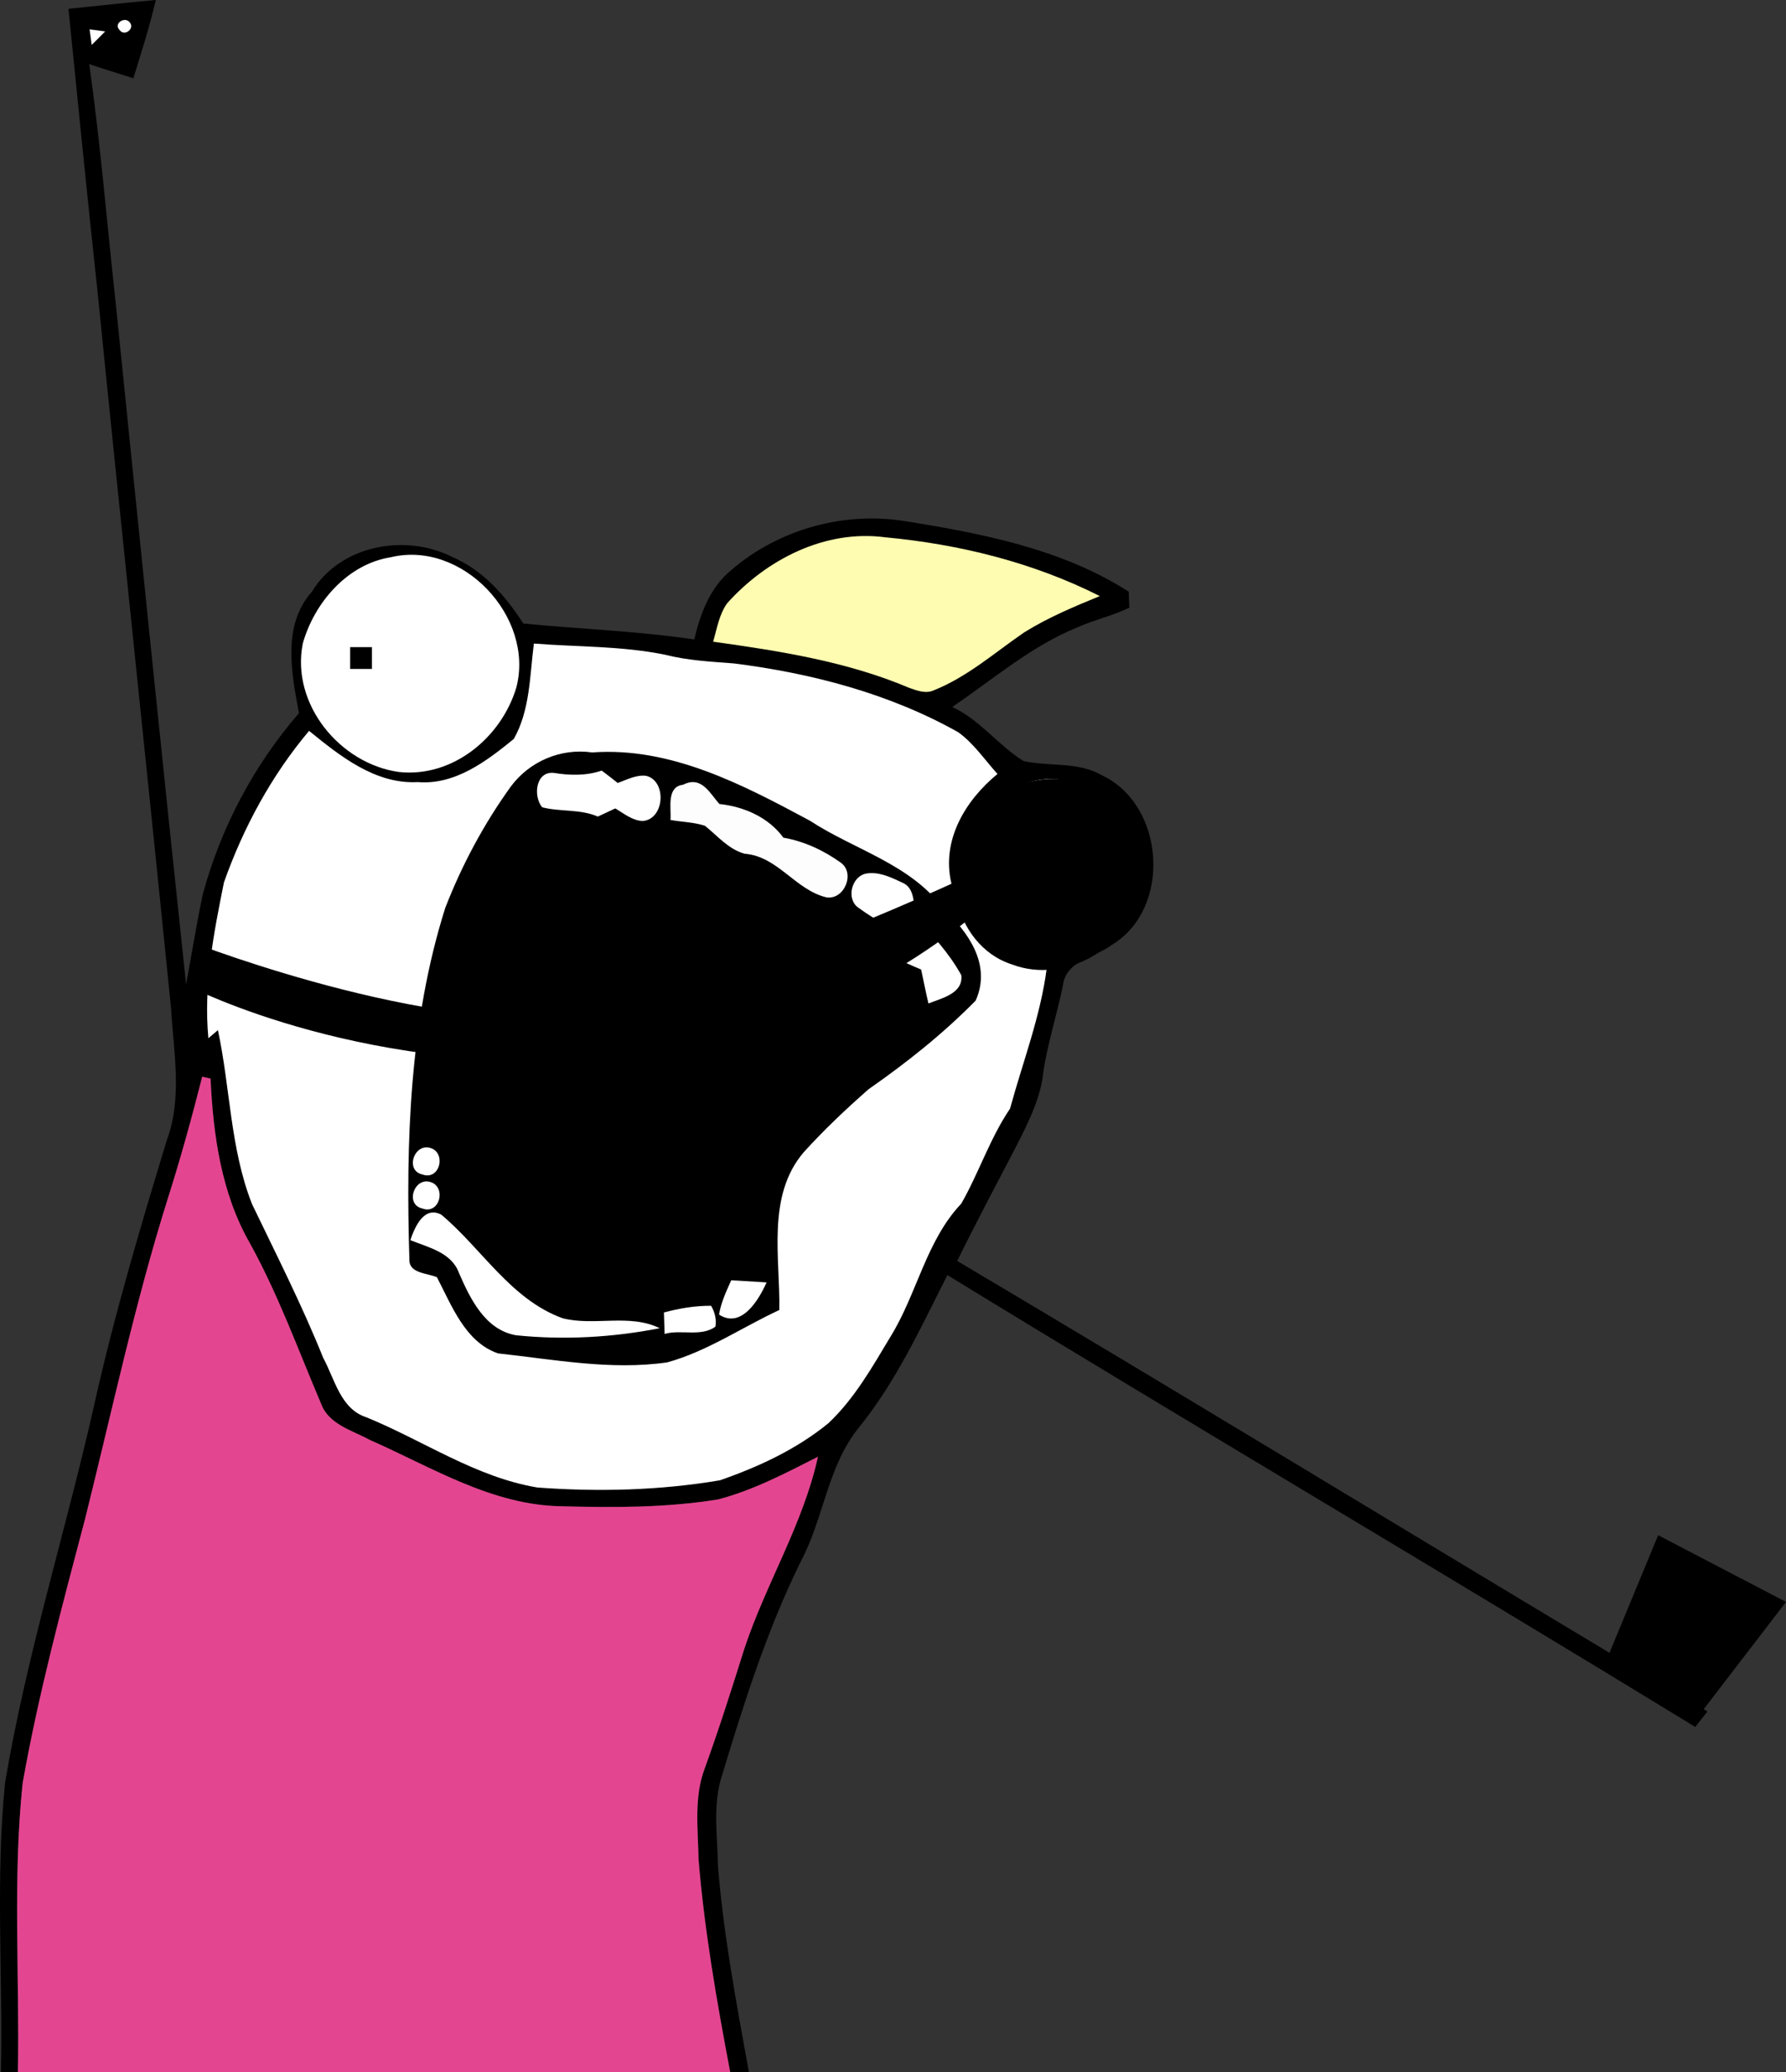 <?xml version="1.0" encoding="iso-8859-1"?>
<!-- Generator: Adobe Illustrator 16.0.0, SVG Export Plug-In . SVG Version: 6.00 Build 0)  -->
<!DOCTYPE svg PUBLIC "-//W3C//DTD SVG 1.1//EN" "http://www.w3.org/Graphics/SVG/1.1/DTD/svg11.dtd">
<svg version="1.1" id="Layer_1" xmlns="http://www.w3.org/2000/svg" xmlns:xlink="http://www.w3.org/1999/xlink" x="0px" y="0px"
	 width="419.823px" height="487.03px" viewBox="0 0 419.823 487.03" style="enable-background:new 0 0 419.823 487.03;"
	 xml:space="preserve">
<rect x="0" y="0" width="419.823" height="487.03" fill="#333333" stroke="none"/>
<g>
	<path d="M0.203,487.03h4.01c0.41-22.64-1.26-45.39,1.11-67.95c3.72-20.96,9.25-41.54,14.68-62.1
		c6.31-25.26,11.71-50.77,19.55-75.62c2.96-9.34,5.57-18.8,7.98-28.3c0.49,0.11,1.47,0.34,1.96,0.45
		c0.61,13.29,2.55,27.06,9.29,38.77c6.64,12.04,11.31,25,16.68,37.62c1.79,4.9,7.28,6.25,11.45,8.53
		c14.57,6.4,28.77,15.41,45.22,15.6c12.22,0.33,24.56,0.35,36.66-1.61c8.26-2.15,15.9-6.19,23.48-10.03
		c-3.5,15.93-12.3,29.9-17.36,45.29c-2.94,9.35-5.9,18.72-9.25,27.94c-2.59,6.81-1.59,14.29-1.46,21.39
		c1.38,16.82,4.3,33.46,7.44,50.02h4.4c-2.92-16.08-5.97-32.19-7.28-48.5c-0.1-6.71-1.18-13.64,0.64-20.2
		c5.27-17.45,10.74-34.9,18.81-51.29c5.44-10.14,6.25-22.32,13.64-31.47c8.79-10.83,14.58-23.53,20.84-35.88
		c58.39,35.74,117.4,70.48,175.8,106.2l2.38-3.01l0.49-0.62c-0.3-0.18-0.59-0.35-0.89-0.53l19.35-25.22l-30.05-15.68l-11.44,27.64
		c-51.13-30.67-102.05-61.68-153.33-92.1c4.55-9.24,9.38-18.35,14.15-27.49c2.73-5.43,5.56-11.02,6.12-17.17
		c1.08-6.84,3.23-13.46,4.61-20.24c0.7-5.74,7.7-6.46,11.49-9.41c14.13-8.51,12.49-32.86-2.33-39.82
		c-5.64-3.3-12.36-2.01-18.47-3.37c-5.96-3.72-10.25-9.71-16.73-12.71c9.63-6.53,18.58-14.32,29.48-18.74
		c3.96-1.77,8.24-2.69,12.14-4.59c-0.04-0.94-0.11-2.83-0.15-3.77c-15.87-10.16-34.93-13.78-53.29-16.68
		c-14.67-2.16-30.12,2.49-41.07,12.44c-4.37,4.08-6.42,9.8-7.75,15.47c-13.32-1.97-26.8-2.43-40.2-3.74
		c-4.16-6.49-9.48-12.57-16.72-15.65c-11.02-5.58-26.33-2.78-32.98,8.19c-7.03,7.93-4.78,19.04-3.03,28.54
		c-10.62,12.21-18.38,26.95-22.6,42.56c-1.49,7.02-2.61,14.12-3.93,21.18c-5.7-53.4-11.12-106.84-16.56-160.28
		c-2.05-18.67-3.57-37.41-6.21-56.02c3.43,1.17,6.94,2.21,10.37,3.33c1.89-6.1,3.83-12.18,5.28-18.4
		c-6.85,0.63-13.69,1.36-20.53,2.07c2.22,22.09,4.42,44.18,6.81,66.25c5.65,56.25,11.65,112.47,17.31,168.72
		c0.6,10.26,2.7,21.01-1.01,30.98c-6.24,20.51-12.35,41.08-17.02,62.01c-6.68,29.72-15.94,58.87-20.99,88.95
		C-1.087,441.57,0.693,464.36,0.203,487.03z"/>
	<path d="M30.493,5.25c1.28,1.46-1.23,3.42-2.37,1.82C26.573,5.55,29.333,3.78,30.493,5.25z M21.063,6.9
		c0.91,0.12,2.74,0.37,3.65,0.49c-1.03,1.06-2.09,2.12-3.16,3.16C21.433,9.64,21.183,7.81,21.063,6.9z M114.973,161.84
		c-3.09,10.58-14.9,18.75-25.91,15.37c-12.91-3.16-20.67-19.16-14.79-31.15c3.53-9,13.75-15.74,23.48-13.52
		C110.633,134.61,119.383,149.57,114.973,161.84z M219.453,162.27c-1.88,0.82-3.9,0.05-5.71-0.59
		c-14.63-6.21-30.47-8.67-46.11-10.86c0.9-3.07,1.4-6.4,3.31-9.05c9.25-10.3,23.03-17.38,37.2-15.48
		c17.4,1.63,34.73,5.91,50.38,13.81c-6.09,2.5-12.2,5.05-17.8,8.55C233.803,153.41,227.343,159.13,219.453,162.27z M227.693,207.43
		c-3.38-12.98,9.94-27.08,23.06-23.89c7.95,1.26,14.02,8.33,16.13,15.81c2.23,11.13-6.86,22.14-17.71,23.6
		C239.303,223.97,230.423,216.57,227.693,207.43z M52.643,207.39c4.55-12.87,11.19-25.15,20.01-35.61
		c7.28,5.92,15.58,12.58,25.54,12.04c8.78,0.73,16.2-4.94,22.59-10.15c3.83-6.79,3.74-14.87,4.71-22.41
		c10.28,0.81,20.68,0.55,30.82,2.62c5.31,1.36,10.77,1.63,16.21,2.05c18.31,2.31,36.57,7.09,52.74,16.18
		c3.65,2.64,6.21,6.48,9.21,9.8c-7.51,6.16-13.25,15.56-10.84,25.7c1.61,11.13,11.77,18.49,22.42,19.95
		c-1.47,11.35-5.64,22.05-8.63,33.01c-4.73,6.98-7.31,15.07-11.46,22.32c-8.29,8.77-10.4,21.18-16.62,31.24
		c-4.3,7.16-8.47,14.58-14.61,20.37c-7.5,6.14-16.41,10.26-25.49,13.42c-14.14,2.4-28.62,2.75-42.91,1.7
		c-14.53-2.43-26.81-11.03-40.22-16.51c-6.09-1.96-7.44-9.02-10.14-13.96c-4.95-12.32-10.97-24.16-16.72-36.12
		c-5.16-13.06-5.11-27.32-8.03-40.91c-0.74,0.63-1.48,1.26-2.24,1.9C47.823,231.69,50.213,219.42,52.643,207.39z"/>
	<path d="M221.723,213.52c5.81,5.5,11.42,13.17,7.62,21.65c-7.62,7.77-16.24,14.61-25.18,20.84c-5.31,4.67-10.49,9.56-15.24,14.81
		c-8.79,10.28-5.5,24.87-5.74,37.08c-8.8,4.07-16.93,9.72-26.36,12.31c-13.24,1.9-26.62-0.69-39.78-2.12
		c-7.72-2.68-10.89-11.31-14.34-17.9c-2.26-0.97-6.56-0.89-6.47-4.12c-0.86-27.69,0.02-56.06,8.43-82.68
		c3.91-10.08,9.08-19.73,15.39-28.5c4.39-5.94,11.79-9.11,19.14-8.04c18.5-1.35,35.42,7.59,51.18,16.04
		C200.843,199.75,213.923,203.04,221.723,213.52z M141.443,181.12c-3.68,1.24-7.47,1.15-11.24,0.54c-4.28-0.47-4.95,5.46-2.75,8.09
		c4.3,1.09,8.9,0.37,13.08,2.17c1.38-0.63,2.74-1.26,4.1-1.91c2.03,1.19,4.01,2.88,6.47,2.95c5.15-0.43,5.67-9.43,0.79-10.61
		c-2.34-0.3-4.53,0.91-6.69,1.68C143.963,183.04,142.713,182.07,141.443,181.12z M160.583,184.44c-3.98,0.47-2.76,5.42-2.98,8.28
		c2.68,0.48,5.51,0.52,8.09,1.36c2.97,2.37,5.53,5.53,9.34,6.58c7.8,0.6,11.91,8.5,19.22,10.25c4.22,0.66,6.87-5.72,3.35-8.18
		c-4.01-2.86-8.58-5-13.46-5.85c-3.5-4.79-9.25-7.29-15.03-7.91C166.883,186.52,164.913,182.21,160.583,184.44z M203.503,205.34
		c-3.37,0.73-4.65,5.99-1.73,8c2.08,1.55,4.33,2.85,6.51,4.24c0.3,2.3,0.11,4.85,1.44,6.86c2.05,1.53,4.48,2.42,6.8,3.44
		c0.58,2.63,1.09,5.34,1.72,7.97c3.07-1.23,8.24-2.33,7.72-6.65c-2.79-5.08-6.77-9.48-10.87-13.55c-0.38-2.9,0.17-7.03-3.2-8.29
		C209.313,206.14,206.433,204.77,203.503,205.34z M99.283,276.04c3.72,1.39,5.5-4.03,2.66-5.89
		C97.653,267.75,94.873,275.08,99.283,276.04z M99.283,284.04c3.72,1.39,5.5-4.03,2.66-5.89
		C97.653,275.75,94.873,283.08,99.283,284.04z M96.453,291.48c4.22,1.71,9.68,2.88,11.43,7.7c2.65,6.09,6.17,13.42,13.45,14.66
		c11.23,1.15,22.68,0.51,33.75-1.66c-7.16-3.5-15.35-0.44-22.83-2.34c-12.21-4.44-18.98-16.36-28.53-24.36
		C99.623,283.36,97.493,288.44,96.453,291.48z M171.883,300.91c-1.16,2.61-2.41,5.22-2.86,8.07c5.25,3.41,9.36-3.48,11.17-7.57
		C178.113,301.29,173.963,301.04,171.883,300.91z M156.063,308.48c0.06,1.68,0.12,3.36,0.16,5.04c3.8-1.11,8.59,0.76,11.95-1.71
		c0.28-1.72-0.15-3.43-1.02-4.91C163.413,306.88,159.673,307.51,156.063,308.48z"/>
	<path d="M258.193,200.03c-1.33,0-2.66,0-4,0c0,1.33,0,2.66,0,4c1.34,0,2.67,0,4,0C258.193,202.69,258.193,201.36,258.193,200.03z"
		/>
	<path style="fill:#FFFFFF;" d="M24.713,7.39c-0.91-0.12-2.74-0.37-3.65-0.49c0.12,0.91,0.37,2.74,0.49,3.65
		C22.623,9.51,23.683,8.45,24.713,7.39z"/>
	<path style="fill:#FFFFFF;" d="M172.523,155.93c18.31,2.31,36.57,7.09,52.74,16.18c3.65,2.64,6.21,6.48,9.21,9.8
		c-7.51,6.16-13.25,15.56-10.84,25.7c1.61,11.13,11.77,18.49,22.42,19.95c-1.47,11.35-5.64,22.05-8.63,33.01
		c-4.73,6.98-7.31,15.07-11.46,22.32c-8.29,8.77-10.4,21.18-16.62,31.24c-4.3,7.16-8.47,14.58-14.61,20.37
		c-7.5,6.14-16.41,10.26-25.49,13.42c-14.14,2.4-28.62,2.75-42.91,1.7c-14.53-2.43-26.81-11.03-40.22-16.51
		c-6.09-1.96-7.44-9.02-10.14-13.96c-4.95-12.32-10.97-24.16-16.72-36.12c-5.16-13.06-5.11-27.32-8.03-40.91
		c-0.74,0.63-1.48,1.26-2.24,1.9c-1.16-12.33,1.23-24.6,3.66-36.63c4.55-12.87,11.19-25.15,20.01-35.61
		c7.28,5.92,15.58,12.58,25.54,12.04c8.78,0.73,16.2-4.94,22.59-10.15c3.83-6.79,3.74-14.87,4.71-22.41
		c10.28,0.81,20.68,0.55,30.82,2.62C161.623,155.24,167.083,155.51,172.523,155.93z M139.193,176.85
		c-7.35-1.07-14.75,2.1-19.14,8.04c-6.31,8.77-11.48,18.42-15.39,28.5c-8.41,26.62-9.29,54.99-8.43,82.68
		c-0.09,3.23,4.21,3.15,6.47,4.12c3.45,6.59,6.62,15.22,14.34,17.9c13.16,1.43,26.54,4.02,39.78,2.12
		c9.43-2.59,17.56-8.24,26.36-12.31c0.24-12.21-3.05-26.8,5.74-37.08c4.75-5.25,9.93-10.14,15.24-14.81
		c8.94-6.23,17.56-13.07,25.18-20.84c3.8-8.48-1.81-16.15-7.62-21.65c-7.8-10.48-20.88-13.77-31.35-20.63
		C174.613,184.44,157.693,175.5,139.193,176.85z"/>
	<path style="fill:#FFFFFF;" d="M145.203,184.03c-1.24-0.99-2.49-1.96-3.76-2.91c-3.68,1.24-7.47,1.15-11.24,0.54
		c-4.28-0.47-4.95,5.46-2.75,8.09c4.3,1.09,8.9,0.37,13.08,2.17c1.38-0.63,2.74-1.26,4.1-1.91c2.03,1.19,4.01,2.88,6.47,2.95
		c5.15-0.43,5.67-9.43,0.79-10.61C149.553,182.05,147.363,183.26,145.203,184.03z"/>
	<path style="fill:#FFFFFF;" d="M266.883,199.35c2.23,11.13-6.86,22.14-17.71,23.6c-9.87,1.02-18.75-6.38-21.48-15.52
		c-3.38-12.98,9.94-27.08,23.06-23.89C258.703,184.8,264.773,191.87,266.883,199.35z M254.193,200.03c0,1.33,0,2.66,0,4
		c1.34,0,2.67,0,4,0c0-1.34,0-2.67,0-4C256.863,200.03,255.533,200.03,254.193,200.03z"/>
	<path style="fill:#FFFFFF;" d="M211.893,207.36c-2.58-1.22-5.46-2.59-8.39-2.02c-3.37,0.73-4.65,5.99-1.73,8
		c2.08,1.55,4.33,2.85,6.51,4.24c0.3,2.3,0.11,4.85,1.44,6.86c2.05,1.53,4.48,2.42,6.8,3.44c0.58,2.63,1.09,5.34,1.72,7.97
		c3.07-1.23,8.24-2.33,7.72-6.65c-2.79-5.08-6.77-9.48-10.87-13.55C214.713,212.75,215.263,208.62,211.893,207.36z"/>
	<path style="fill:#FFFFFF;" d="M101.943,270.15c-4.29-2.4-7.07,4.93-2.66,5.89C103.003,277.43,104.783,272.01,101.943,270.15z"/>
	<path style="fill:#FFFFFF;" d="M101.943,278.15c-4.29-2.4-7.07,4.93-2.66,5.89C103.003,285.43,104.783,280.01,101.943,278.15z"/>
	<path style="fill:#FFFFFF;" d="M103.723,285.48c-4.1-2.12-6.23,2.96-7.27,6c4.22,1.71,9.68,2.88,11.43,7.7
		c2.65,6.09,6.17,13.42,13.45,14.66c11.23,1.15,22.68,0.51,33.75-1.66c-7.16-3.5-15.35-0.44-22.83-2.34
		C120.043,305.4,113.273,293.48,103.723,285.48z"/>
	<path style="fill:#FFFFFF;" d="M180.193,301.41c-2.08-0.12-6.23-0.37-8.31-0.5c-1.16,2.61-2.41,5.22-2.86,8.07
		C174.273,312.39,178.383,305.5,180.193,301.41z"/>
	<path style="fill:#FFFFFF;" d="M167.153,306.9c-3.74-0.02-7.48,0.61-11.09,1.58c0.06,1.68,0.12,3.36,0.16,5.04
		c3.8-1.11,8.59,0.76,11.95-1.71C168.453,310.09,168.023,308.38,167.153,306.9z"/>
	<path style="fill:#FEFEFE;" d="M30.493,5.25c-1.16-1.47-3.92,0.3-2.37,1.82C29.263,8.67,31.773,6.71,30.493,5.25z"/>
	<path style="fill:#FEFCB0;" d="M258.523,140.1c-15.65-7.9-32.98-12.18-50.38-13.81c-14.17-1.9-27.95,5.18-37.2,15.48
		c-1.91,2.65-2.41,5.98-3.31,9.05c15.64,2.19,31.48,4.65,46.11,10.86c1.81,0.64,3.83,1.41,5.71,0.59
		c7.89-3.14,14.35-8.86,21.27-13.62C246.323,145.15,252.433,142.6,258.523,140.1z"/>
	<path style="fill:#FDFDFD;" d="M169.113,188.97c-2.23-2.45-4.2-6.76-8.53-4.53c-3.98,0.47-2.76,5.42-2.98,8.28
		c2.68,0.48,5.51,0.52,8.09,1.36c2.97,2.37,5.53,5.53,9.34,6.58c7.8,0.6,11.91,8.5,19.22,10.25c4.22,0.66,6.87-5.72,3.35-8.18
		c-4.01-2.86-8.58-5-13.46-5.85C180.643,192.09,174.893,189.59,169.113,188.97z"/>
	<path style="fill:#E44590;" d="M49.493,253.51c-0.49-0.11-1.47-0.34-1.96-0.45c-2.41,9.5-5.02,18.96-7.98,28.3
		c-7.84,24.85-13.24,50.36-19.55,75.62c-5.43,20.56-10.96,41.14-14.68,62.1c-2.37,22.56-0.7,45.31-1.11,67.95h167.43
		c-3.14-16.56-6.06-33.2-7.44-50.02c-0.13-7.1-1.13-14.58,1.46-21.39c3.35-9.22,6.31-18.59,9.25-27.94
		c5.06-15.39,13.86-29.36,17.36-45.29c-7.58,3.84-15.22,7.88-23.48,10.03c-12.1,1.96-24.44,1.94-36.66,1.61
		c-16.45-0.19-30.65-9.2-45.22-15.6c-4.17-2.28-9.66-3.63-11.45-8.53c-5.37-12.62-10.04-25.58-16.68-37.62
		C52.043,280.57,50.103,266.8,49.493,253.51z"/>
	<g>
		<path d="M256.158,185.002c9.265,3.71,13.835,15.067,11.618,24.477c-1.986,13.206-17.471,21.949-29.886,17.203
			c-7.042-2.235-11.65-8.566-13.131-15.58c-0.828-3.919-0.679-8.052,0.568-11.801C228.681,186.702,244.388,179.377,256.158,185.002z
			"/>
		<path d="M234.618,211.016c-4.052,1.026-31.236,32.018-89.35,37.483c-58.114,5.465-100.931-16.717-100.931-16.717l1.269-10.138
			c0,0,60.925,23.686,95.651,16.044c34.726-7.641,87.407-32.241,87.407-32.241l5.507,4.186L234.618,211.016z"/>
	</g>
	<path style="fill:#FFFFFF;" d="M91.838,130.979c16.805-4.086,33.866,13.975,29.537,30.6c-3.497,11.708-14.871,21.186-27.513,19.879
		c-13.898-1.87-25.541-15.972-22.685-30.228C73.88,141.648,81.656,132.593,91.838,130.979z M82.309,152.101c0,1.704,0,3.407,0,5.123
		c1.704,0,3.408,0,5.124,0c0-1.716,0-3.419,0-5.123C85.716,152.101,84.013,152.101,82.309,152.101z"/>
</g>
</svg>
